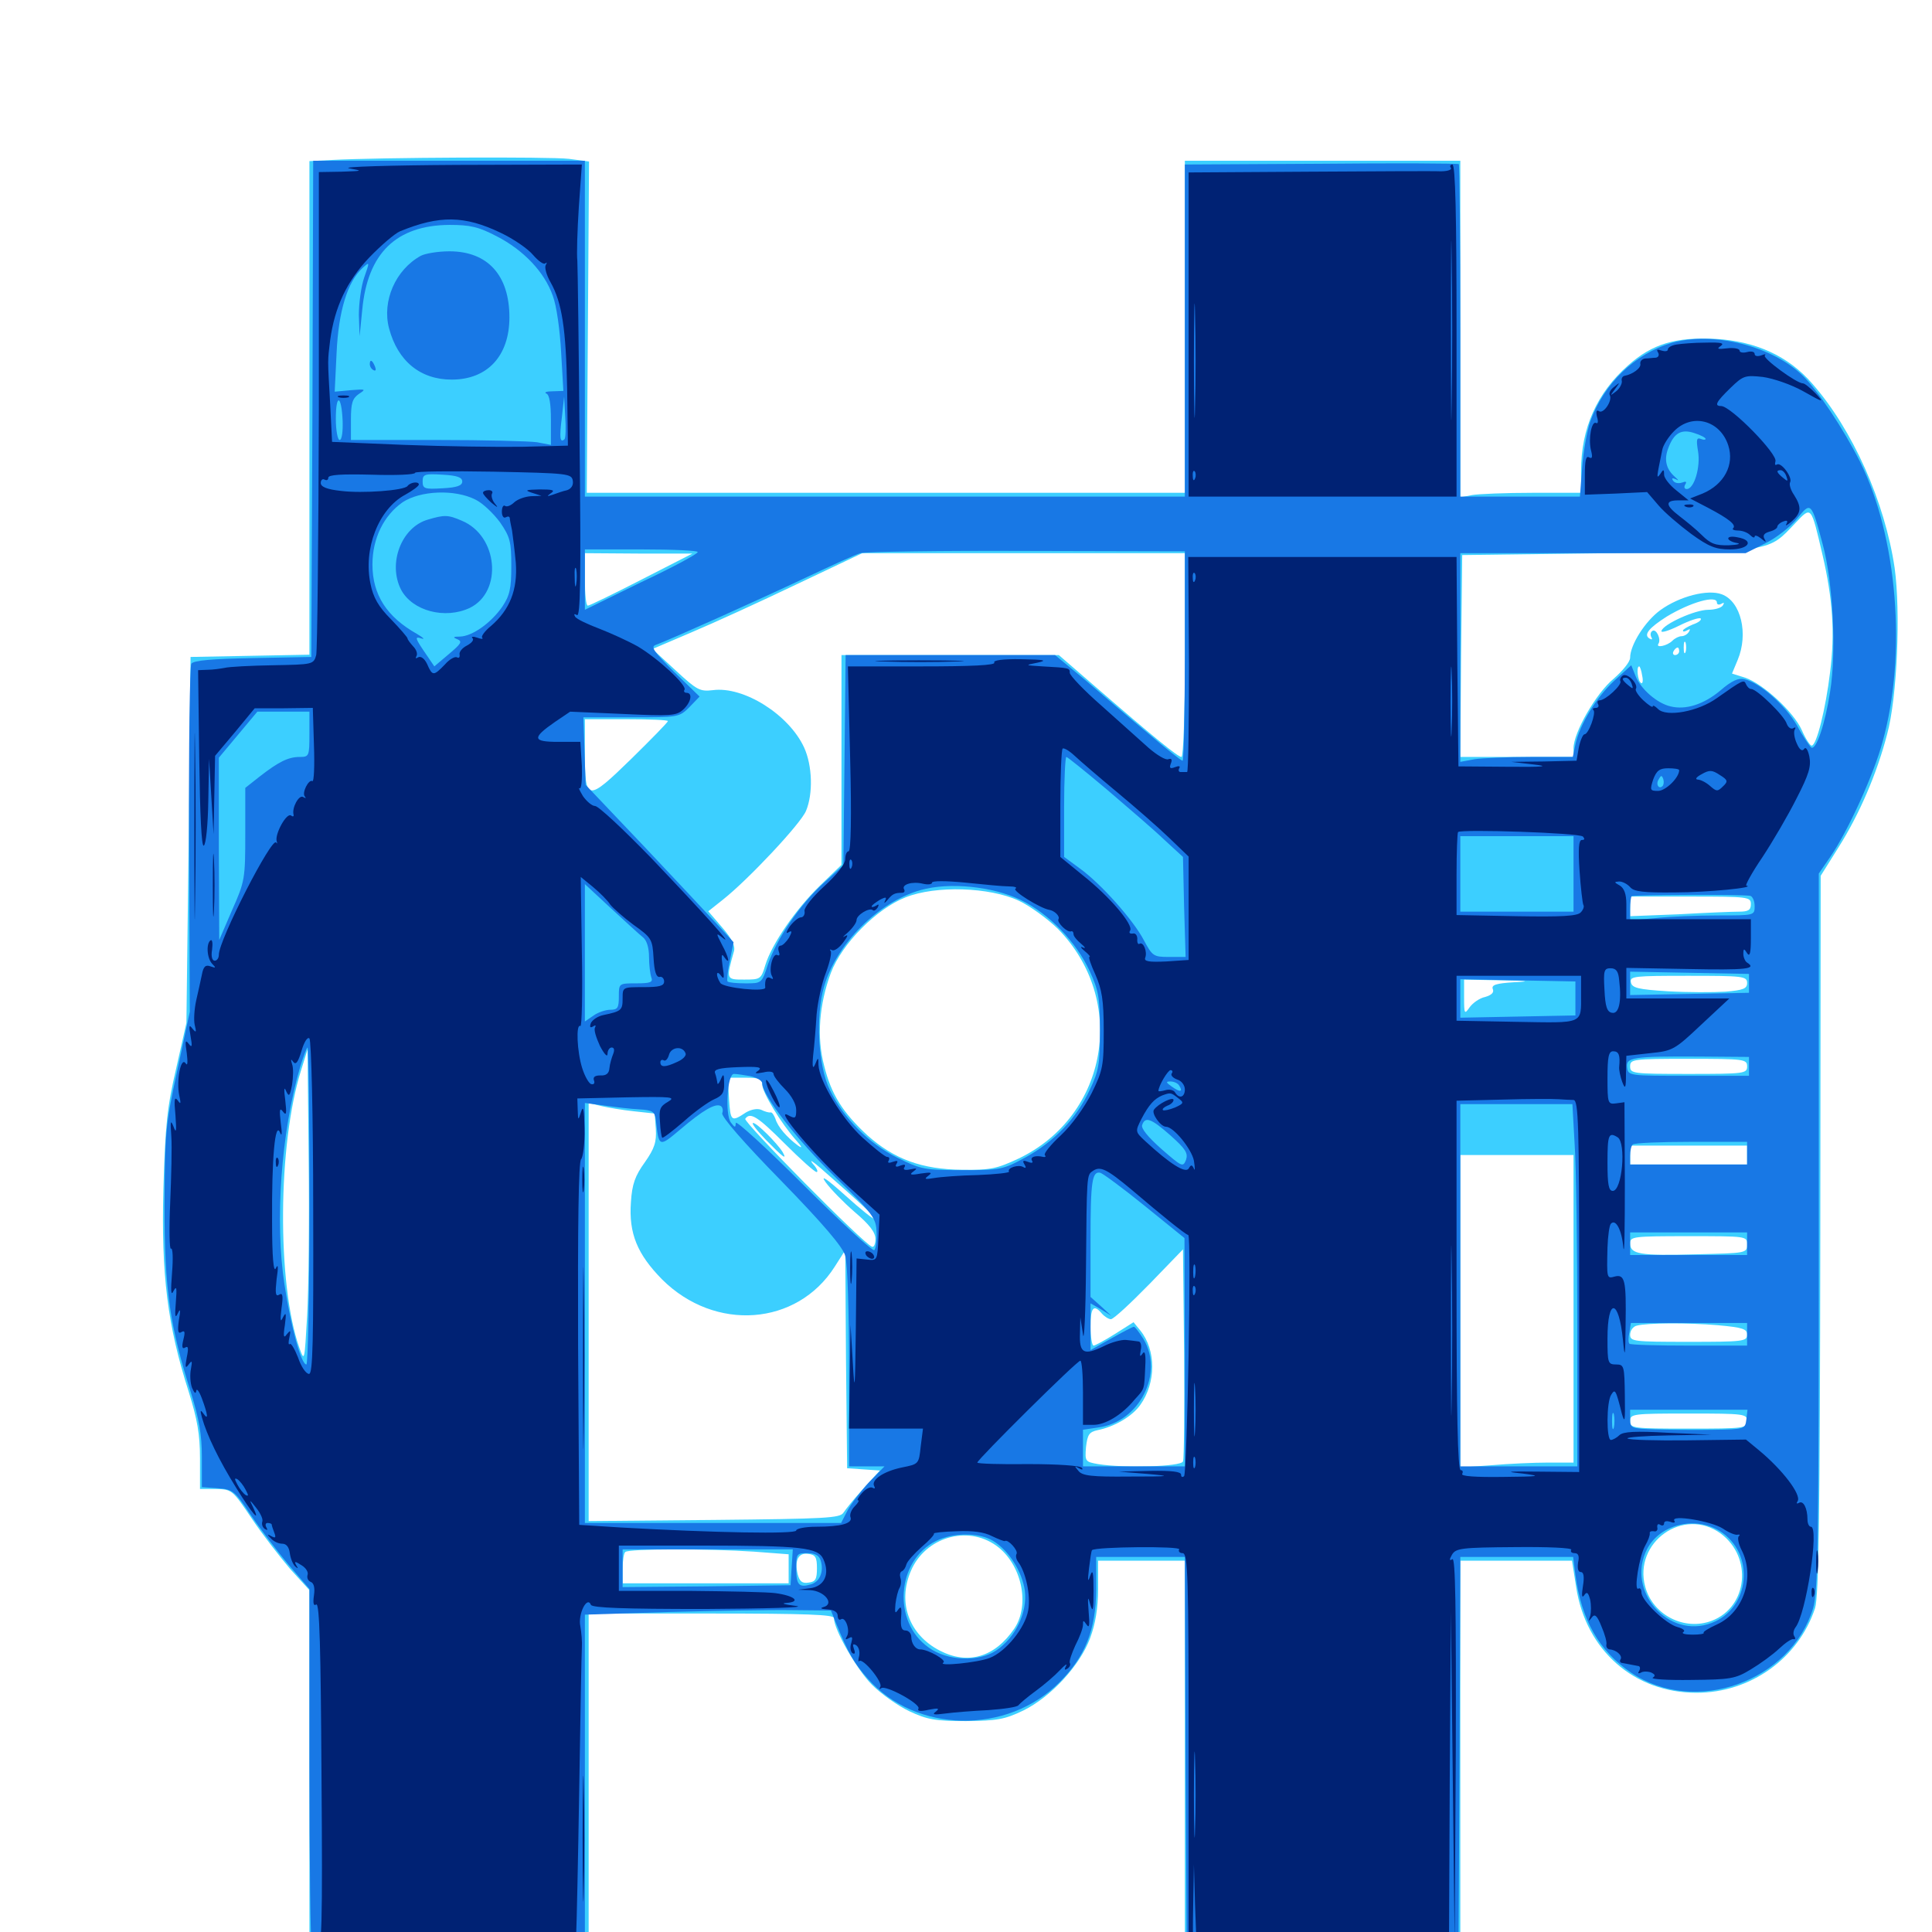 <svg xmlns="http://www.w3.org/2000/svg" viewBox="0 -1000 1000 1000">
	<path fill="#3ccfff" d="M171.484 -917.188L160.156 -916.602V-788.867V-661.133L129.492 -660.547L98.633 -659.961L97.656 -565.234L96.484 -470.508L91.211 -447.07C86.523 -426.953 85.547 -417.969 84.57 -384.57C83.398 -340.039 86.719 -313.867 97.656 -279.688C102.148 -265.234 103.516 -257.617 103.516 -245.117V-229.297H111.914C119.922 -229.102 120.312 -228.906 130.273 -214.062C135.742 -205.859 144.922 -194.141 150.195 -187.891L160.156 -176.953V-82.031V12.891H232.422H304.688V-75.977V-164.844H368.164C417.578 -164.844 431.641 -164.258 431.641 -162.5C431.641 -156.445 443.555 -135.742 451.367 -127.93C456.055 -123.242 464.844 -116.992 470.703 -114.258C479.883 -109.961 483.984 -109.18 500 -109.18C516.211 -109.375 519.922 -109.961 529.688 -114.648C543.945 -121.68 558.984 -137.891 564.258 -152.148C566.992 -159.57 568.359 -167.578 568.359 -177.539V-192.188H590.82H613.281V-89.648V12.891H684.57H755.859V-89.648V-192.188H784.766H813.672L815.82 -178.516C820.898 -145.703 845.898 -123.828 878.125 -123.828C906.055 -123.828 930.859 -141.602 939.453 -167.578C941.406 -173.633 941.992 -215.234 942.188 -360.938L942.383 -546.68L951.562 -561.328C962.5 -578.711 971.484 -599.609 976.758 -619.922C982.031 -639.062 983.789 -683.398 980.664 -706.055C975.586 -740.234 958.984 -777.539 938.086 -801.367C925.586 -815.82 908.594 -823.438 887.695 -824.609C867.383 -825.586 855.273 -822.07 842.773 -810.938C826.562 -796.68 818.359 -778.32 818.359 -756.25V-744.922H793.164C779.297 -744.922 765.234 -744.336 761.914 -743.75L755.859 -742.578V-829.688V-916.797H684.57H613.281V-830.859V-744.922H458.594H303.711L304.297 -830.664L304.883 -916.406L294.531 -917.773C284.766 -918.945 196.289 -918.555 171.484 -917.188ZM943.359 -712.695C948.633 -690.039 949.805 -672.07 947.266 -652.148C944.922 -632.812 940.234 -614.062 937.695 -614.062C936.914 -614.062 934.57 -617.578 932.617 -622.07C928.32 -631.641 912.5 -646.094 903.32 -649.219L896.484 -651.367L899.414 -658.398C905.078 -671.875 901.172 -688.672 891.211 -692.383C883.984 -695.117 869.336 -691.406 859.375 -684.18C851.562 -678.516 843.75 -666.211 843.75 -659.57C843.75 -657.422 839.844 -652.734 835.156 -648.633C826.172 -641.211 814.453 -620.898 814.453 -612.695V-608.203H785.156H755.859L756.25 -660.547L756.836 -712.695L833.008 -713.672C918.164 -714.844 915.039 -714.258 929.297 -729.297C937.695 -738.086 937.305 -738.477 943.359 -712.695ZM332.031 -700C317.578 -692.578 305.078 -686.523 304.297 -686.523C303.32 -686.328 302.734 -692.578 302.734 -700V-713.672L330.664 -713.477H358.398ZM613.281 -660.938C613.281 -630.078 612.5 -608.203 611.523 -608.203C609.766 -608.203 597.852 -617.773 565.43 -645.898L548.047 -660.938H491.797H435.547V-606.641V-552.344L424.609 -541.797C411.914 -529.492 399.414 -511.328 396.094 -500.391C393.945 -493.164 393.555 -492.969 385.156 -492.969C375.781 -492.969 375.781 -492.969 379.883 -507.617C380.664 -510.352 378.906 -514.062 373.828 -519.922L366.602 -528.32L374.219 -534.375C387.305 -544.727 414.453 -573.633 417.188 -580.273C420.898 -589.062 420.508 -603.711 416.211 -613.086C408.398 -630.078 384.961 -644.922 368.945 -642.773C362.305 -641.992 360.742 -642.773 349.805 -652.93L337.695 -664.062L357.812 -672.656C368.945 -677.344 393.359 -688.477 412.109 -697.461L446.289 -713.672H529.883H613.281ZM888.672 -688.086C888.672 -687.109 889.648 -686.719 891.016 -687.5C892.383 -688.281 892.578 -688.086 891.797 -686.719C891.016 -685.352 887.5 -684.375 884.18 -684.375C877.344 -684.375 860.938 -676.953 859.961 -673.438C859.57 -672.266 863.672 -673.438 869.141 -676.172C874.609 -678.906 879.492 -680.469 880.273 -679.883C880.859 -679.102 879.102 -677.734 876.172 -676.758C873.438 -675.586 871.094 -674.219 871.094 -673.633C871.094 -672.852 872.07 -673.047 873.438 -673.828C874.805 -674.609 875 -674.414 874.219 -673.047C873.438 -671.68 871.68 -670.703 870.312 -670.703C869.141 -670.703 866.992 -669.727 865.625 -668.359C862.891 -665.625 856.836 -664.453 858.398 -666.797C859.961 -669.141 857.227 -674.805 855.273 -673.438C854.297 -672.852 854.102 -671.484 854.688 -670.312C855.469 -668.945 855.078 -668.75 853.711 -669.531C850.586 -671.484 853.516 -675 862.695 -680.859C875 -688.281 888.672 -692.188 888.672 -688.086ZM872.461 -662.5C871.875 -661.133 871.484 -662.109 871.484 -664.844C871.484 -667.578 871.875 -668.555 872.461 -667.383C872.852 -666.016 872.852 -663.672 872.461 -662.5ZM869.141 -662.891C869.141 -661.914 868.164 -660.938 866.992 -660.938C866.016 -660.938 865.625 -661.914 866.211 -662.891C866.797 -664.062 867.773 -664.844 868.359 -664.844C868.75 -664.844 869.141 -664.062 869.141 -662.891ZM849.023 -658.594C849.609 -659.961 849.414 -661.719 848.828 -662.305C848.242 -663.086 847.656 -661.914 847.852 -659.766C847.852 -657.617 848.438 -657.031 849.023 -658.594ZM850 -650.195C850.586 -647.656 850.195 -645.898 849.414 -646.484C847.656 -647.461 846.875 -655.078 848.438 -655.078C848.828 -655.078 849.609 -652.93 850 -650.195ZM345.703 -626.758C345.703 -626.172 337.109 -617.383 326.758 -607.227C303.906 -584.961 302.734 -584.961 302.734 -610.352V-627.734H324.219C336.133 -627.734 345.703 -627.344 345.703 -626.758ZM527.344 -533.789C533.203 -531.055 542.188 -524.414 547.461 -519.336C583.789 -482.422 573.633 -422.656 527.344 -400.391C516.016 -395.117 512.891 -394.336 498.047 -394.531C477.148 -394.727 462.891 -400 449.023 -412.305C436.328 -424.023 430.273 -433.398 426.562 -448.438C422.656 -463.086 424.023 -480.273 430.078 -496.484C435.742 -511.523 453.711 -529.688 468.75 -535.547C484.375 -541.797 512.305 -540.82 527.344 -533.789ZM906.25 -532.031C906.25 -528.906 904.883 -528.125 900 -528.125C896.484 -528.125 882.422 -527.539 868.75 -526.758L843.75 -525.781V-530.859V-535.938H875C904.883 -535.938 906.25 -535.742 906.25 -532.031ZM904.297 -491.211C904.297 -488.281 902.344 -487.5 893.164 -486.719C886.914 -486.328 873.438 -486.328 863.281 -486.914C847.656 -487.891 844.727 -488.672 844.141 -491.602C843.555 -494.727 845.898 -494.922 873.828 -494.922C902.148 -494.922 904.297 -494.727 904.297 -491.211ZM783.789 -491.602C774.414 -491.016 771.875 -490.234 772.656 -488.086C773.438 -486.328 772.07 -484.961 768.75 -483.984C765.82 -483.398 762.305 -480.859 760.742 -478.711C758.008 -474.805 757.812 -475 757.812 -483.789V-492.969L776.953 -492.578C791.016 -492.383 792.773 -491.992 783.789 -491.602ZM158.984 -319.141C157.617 -295.117 157.617 -294.922 154.883 -302.539C143.359 -335.547 143.75 -407.812 155.859 -446.094L159.18 -456.836L159.766 -400.195C160.156 -369.141 159.766 -332.617 158.984 -319.141ZM904.297 -448.047C904.297 -444.336 902.93 -444.141 874.023 -444.141C845.117 -444.141 843.75 -444.336 843.75 -448.047C843.75 -451.758 845.117 -451.953 874.023 -451.953C902.93 -451.953 904.297 -451.758 904.297 -448.047ZM394.531 -438.672C394.531 -434.57 404.297 -418.555 411.914 -409.961C415.039 -406.445 415.625 -405.273 413.086 -407.031C407.227 -411.328 402.539 -416.797 401.367 -420.898C400.586 -422.852 399.609 -424.414 398.828 -424.219C398.047 -424.023 395.898 -424.609 393.945 -425.586C391.992 -426.367 388.867 -425.781 386.133 -424.219C378.516 -419.141 378.125 -419.531 377.344 -431.055L376.758 -442.188H385.742C392.969 -442.188 394.531 -441.602 394.531 -438.672ZM328.125 -424.805L338.867 -423.633L339.453 -415.625C339.844 -408.984 338.867 -405.664 333.789 -398.438C328.711 -391.406 327.148 -387.109 326.562 -377.734C325.391 -361.523 329.883 -350.781 342.773 -337.695C370.117 -310.547 412.5 -313.672 432.031 -344.336L437.5 -352.93L437.891 -296.484L438.477 -240.039L446.875 -239.453L455.469 -238.867L446.875 -229.492C442.188 -224.414 437.695 -218.75 436.523 -216.992C434.766 -214.258 427.539 -213.867 369.531 -213.281L304.688 -212.695V-320.898V-429.102L311.133 -427.539C314.453 -426.758 322.266 -425.391 328.125 -424.805ZM406.25 -408.008C414.258 -400 421.68 -393.359 422.656 -393.359C423.633 -393.359 422.852 -395.312 420.703 -397.656C418.75 -400.195 420.508 -399.023 424.805 -395.312C444.727 -377.93 453.516 -369.727 452.93 -368.945C452.344 -368.555 445.508 -374.023 437.5 -381.25C427.734 -390.039 424.414 -392.188 427.344 -388.086C429.883 -384.57 436.523 -377.734 442.383 -372.656C450 -366.211 453.125 -362.109 453.125 -358.789C453.125 -356.055 452.344 -354.297 451.367 -354.688C447.07 -356.055 384.766 -419.141 385.742 -420.898C388.281 -424.609 392.188 -422.07 406.25 -408.008ZM904.297 -402.148V-397.266H874.023H843.75V-402.148V-407.031H874.023H904.297ZM814.453 -322.656V-242.969H801.367C793.945 -242.969 780.859 -242.383 772.07 -241.602L755.859 -240.43V-321.289V-402.148H785.156H814.453ZM904.297 -355.859C904.297 -351.367 903.711 -351.367 877.93 -350.781C848.828 -350 843.75 -350.781 843.75 -356.445C843.75 -359.961 845.312 -360.156 874.023 -360.156C904.102 -360.156 904.297 -360.156 904.297 -355.859ZM612.305 -243.555C611.328 -240.82 581.641 -240.039 568.359 -242.188C561.719 -243.359 561.523 -243.555 562.109 -250.977C562.891 -257.422 563.672 -258.789 568.164 -259.766C576.953 -261.523 586.133 -266.992 590.234 -272.852C598.438 -284.375 598.438 -301.172 590.234 -311.328L586.719 -315.625L577.148 -309.57C571.875 -306.25 566.797 -303.516 566.016 -303.516C565.234 -303.516 564.453 -308.008 564.453 -313.281C564.453 -323.242 566.016 -325.195 570.312 -320.117C571.68 -318.555 573.828 -317.188 575 -317.188C576.367 -317.188 585.156 -325.391 594.922 -335.352L612.305 -353.32L612.891 -299.609C613.086 -270.117 612.891 -244.922 612.305 -243.555ZM889.258 -314.062C902.148 -312.891 904.297 -312.109 904.297 -309.18C904.297 -305.664 902.148 -305.469 874.023 -305.469C845.508 -305.469 843.75 -305.664 843.75 -309.18C843.75 -311.328 845.312 -313.477 847.266 -313.867C852.539 -315.234 873.047 -315.43 889.258 -314.062ZM904.297 -264.453C904.297 -260.742 902.93 -260.547 874.023 -260.547C845.117 -260.547 843.75 -260.742 843.75 -264.453C843.75 -268.164 845.117 -268.359 874.023 -268.359C902.93 -268.359 904.297 -268.164 904.297 -264.453ZM890.625 -206.25C907.227 -193.945 904.688 -168.359 886.133 -161.133C871.875 -155.664 855.469 -164.062 851.562 -178.711C845.312 -201.758 871.484 -220.312 890.625 -206.25ZM515.625 -200C528.711 -190.625 533.398 -169.531 525 -157.031C514.844 -142.188 500.977 -138.086 486.328 -145.703C470.508 -153.906 464.453 -170.508 471.484 -186.914C478.906 -204.297 500.586 -210.742 515.625 -200ZM390.234 -196.875L408.203 -195.508V-188.086V-180.469H365.234H322.266V-187.891C322.266 -191.992 322.852 -196.094 323.633 -196.68C325.195 -198.438 366.992 -198.438 390.234 -196.875ZM422.852 -188.281C422.852 -182.617 422.07 -181.25 418.555 -180.859C415.234 -180.273 413.867 -181.445 412.891 -185.156C411.133 -192.383 413.281 -196.484 418.359 -195.703C422.07 -195.312 422.852 -193.945 422.852 -188.281ZM396.484 -409.961C405.273 -400.977 407.617 -399.219 405.078 -403.711C402.148 -408.398 391.797 -418.75 389.844 -418.75C388.672 -418.75 391.797 -414.844 396.484 -409.961Z"/>
	<path fill="#1878e5" d="M161.719 -788.477L161.133 -659.961L130.859 -659.375C109.961 -658.984 100.195 -658.203 99.023 -656.445C98.242 -655.273 97.656 -614.062 97.852 -565.234L98.242 -476.367L91.797 -446.094C85.547 -417.383 85.352 -413.672 85.156 -375.781C85.156 -332.031 87.891 -313.672 99.023 -278.516C102.93 -265.82 104.492 -257.422 104.492 -245.898V-230.273L112.695 -229.688C120.508 -229.102 121.484 -228.32 129.688 -216.016C134.57 -208.789 143.359 -197.266 149.219 -190.234L160.156 -177.539V-86.719C160.156 -36.719 160.742 6.055 161.328 8.398L162.5 12.891H232.617H302.734V-75.781V-164.258L346.289 -165.625C370.117 -166.211 398.828 -166.797 409.961 -166.602L430.078 -166.406L433.008 -159.18C439.062 -144.336 441.992 -139.258 449.219 -131.055C474.023 -102.93 521.289 -101.953 548.438 -129.297C561.719 -142.578 567.188 -156.445 567.383 -176.953V-194.141H590.234H613.281L613.672 -91.211L614.258 11.719L684.57 11.328L754.883 10.742L755.469 -91.602L755.859 -194.141H784.961H814.258L815.43 -184.766C818.555 -161.523 827.734 -145.312 844.336 -134.18C877.344 -111.914 926.758 -129.492 938.477 -167.578C941.016 -175.977 941.406 -203.125 941.406 -362.695V-547.852L947.461 -556.641C956.445 -569.727 969.922 -599.219 974.414 -616.016C987.109 -661.523 982.031 -722.461 962.695 -761.133C954.102 -778.125 941.211 -797.461 933.398 -805.273C917.578 -820.898 886.719 -828.711 865.039 -822.461C846.094 -816.797 830.078 -801.367 823.047 -781.641C821.484 -776.953 819.531 -766.406 818.945 -758.203L817.773 -742.969H786.914H755.859V-828.516C755.859 -875.586 755.469 -914.648 755.078 -915.039C754.688 -915.43 722.461 -915.625 683.789 -915.234L613.281 -914.844V-828.906V-742.969H458.008H302.734V-829.883V-916.797H232.422H162.109ZM257.031 -877.734C271.094 -870.508 281.836 -859.18 286.133 -846.875C288.086 -841.797 289.844 -828.906 290.43 -817.773L291.602 -797.656L285.938 -797.461C282.812 -797.461 281.445 -796.875 282.812 -796.289C284.375 -795.703 285.156 -791.016 285.156 -782.617V-769.727L277.93 -771.094C273.828 -771.68 250.586 -772.266 226.172 -772.266H181.641V-782.812C181.641 -791.406 182.422 -793.75 185.742 -796.094C189.648 -798.633 189.258 -798.633 181.641 -798.047L173.242 -797.266L174.219 -817.383C175.195 -838.867 179.883 -854.297 187.695 -861.328C191.406 -864.648 191.406 -864.648 188.477 -856.25C186.914 -851.758 185.742 -842.969 185.742 -836.914L186.133 -825.977L187.5 -839.648C190.234 -868.945 205.078 -883.398 232.617 -883.594C243.359 -883.594 247.656 -882.617 257.031 -877.734ZM177.344 -782.227C177.539 -776.562 176.953 -772.266 175.781 -772.266C174.805 -772.266 173.828 -777.148 173.828 -783.203C173.828 -796.484 176.758 -795.703 177.344 -782.227ZM292.188 -772.656C289.844 -770.508 289.453 -773.438 290.82 -783.984L291.992 -794.727L292.578 -784.18C292.969 -778.516 292.773 -773.242 292.188 -772.656ZM882.812 -772.852C882.812 -772.266 881.641 -772.266 880.273 -772.852C878.125 -773.633 877.93 -772.266 878.906 -766.406C880.273 -758.398 876.953 -746.875 873.047 -746.875C871.875 -746.875 871.484 -747.852 872.266 -749.219C873.242 -750.781 872.656 -750.977 870.508 -750.195C868.75 -749.609 866.797 -750 866.016 -751.172C865.039 -752.539 865.625 -752.734 867.383 -751.953C869.141 -750.977 868.945 -751.367 866.992 -753.125C862.5 -757.031 861.133 -761.914 863.477 -767.969C866.406 -775.977 870.312 -778.125 877.148 -775.781C880.273 -774.805 882.812 -773.438 882.812 -772.852ZM239.258 -750.781C239.258 -748.633 236.523 -747.656 229.102 -747.266C219.727 -746.68 218.75 -747.07 218.75 -750.781C218.75 -754.492 219.727 -754.883 229.102 -754.297C236.523 -753.906 239.258 -752.93 239.258 -750.781ZM246.094 -741.406C249.805 -739.648 255.469 -734.18 258.789 -729.688C264.062 -722.07 264.648 -719.531 264.648 -707.031C264.648 -695.312 263.867 -691.797 259.961 -685.938C254.102 -677.539 244.531 -670.703 238.086 -670.508C234.57 -670.508 234.18 -670.117 236.719 -669.141C239.453 -667.969 238.672 -666.797 232.422 -661.523L224.805 -655.078L221.094 -660.547C214.648 -669.922 214.453 -670.703 218.164 -669.531C220.117 -668.945 219.141 -669.922 215.82 -671.875C200.195 -680.664 192.773 -692.188 192.773 -707.812C192.773 -721.289 198.633 -733.203 208.398 -740.039C217.578 -746.094 235.352 -746.875 246.094 -741.406ZM943.359 -718.555C948.828 -698.438 950.586 -662.5 947.266 -641.992C944.727 -625.391 940.039 -611.523 937.5 -613.086C936.719 -613.672 933.203 -618.75 930.078 -624.609C924.023 -634.961 911.133 -646.484 902.93 -648.438C899.805 -649.219 896.289 -647.656 890.43 -642.578C881.836 -635.352 872.461 -632.422 864.648 -634.375C857.812 -635.938 849.414 -643.164 846.68 -649.805L844.336 -655.664L835.547 -647.656C826.172 -639.062 817.578 -624.805 815.43 -614.648L814.062 -608.203H792.383C780.273 -608.203 767.188 -607.617 763.281 -607.031L755.859 -605.664V-659.766V-713.672H829.688H903.516L913.672 -718.75C919.336 -721.484 926.758 -727.344 930.078 -731.445C937.305 -740.43 937.5 -740.43 943.359 -718.555ZM361.133 -714.258C361.133 -713.281 348.047 -706.25 331.836 -698.633L302.734 -684.375V-700V-715.625H332.031C348.242 -715.625 361.328 -715.039 361.133 -714.258ZM613.281 -660.547C613.281 -630.664 612.695 -606.25 612.109 -606.25C611.328 -606.25 603.32 -612.695 594.141 -620.508C584.961 -628.125 570.508 -640.43 561.914 -647.852L546.094 -660.938H491.992H437.695L437.109 -606.445L436.523 -552.148L426.367 -542.969C414.062 -531.836 401.953 -514.062 397.461 -500.781C394.336 -491.016 394.141 -491.016 385.938 -491.016C381.25 -491.016 377.148 -491.406 376.562 -491.992C376.172 -492.578 376.562 -497.266 377.734 -502.539L379.688 -512.305L371.094 -521.68C366.406 -526.758 349.219 -545.117 332.812 -562.5L303.125 -593.75L302.539 -611.328L301.953 -628.711H326.758C350.977 -628.711 351.562 -628.711 356.836 -633.984L362.109 -639.453L349.023 -652.148C338.477 -662.695 336.523 -665.234 339.453 -666.211C346.484 -668.75 394.727 -690.43 416.992 -700.977C429.883 -707.031 442.578 -712.891 445.312 -713.672C448.047 -714.453 486.914 -715.039 531.641 -714.844L613.281 -714.648ZM160.156 -619.922C160.156 -608.594 159.961 -608.203 155.078 -608.203C149.219 -608.203 144.141 -605.664 134.375 -598.047L126.953 -592.188V-568.359C126.953 -545.312 126.758 -543.75 120.117 -528.906L113.477 -513.477L113.281 -560.742V-607.812L123.242 -619.727L133.203 -631.641H146.68H160.156ZM572.852 -591.406C583.789 -582.031 597.266 -570.508 602.539 -565.43L612.305 -556.445L612.891 -530.664L613.672 -504.688H605.078C597.07 -504.688 596.484 -505.078 591.992 -513.477C586.523 -523.828 569.922 -542.578 558.789 -550.586L550.781 -556.445V-582.422C550.781 -596.484 551.367 -608.203 551.953 -608.203C552.539 -608.203 561.914 -600.586 572.852 -591.406ZM860.547 -593.164C858.594 -591.211 856.836 -594.141 858.594 -596.68C859.766 -598.828 860.156 -598.828 860.938 -596.68C861.328 -595.312 861.133 -593.75 860.547 -593.164ZM814.453 -547.656V-528.125H785.156H755.859V-547.656V-567.188H785.156H814.453ZM332.812 -514.844C334.766 -513.281 335.938 -509.375 335.938 -504.688C335.938 -500.586 336.523 -495.898 337.109 -494.141C338.086 -491.602 336.719 -491.016 329.297 -491.016C320.312 -491.016 320.312 -491.016 320.312 -484.18C320.312 -478.32 319.727 -477.344 315.82 -477.344C313.477 -477.344 309.375 -475.977 307.031 -474.219L302.734 -471.289V-506.836V-542.383L316.211 -529.883C323.633 -523.047 331.055 -516.211 332.812 -514.844ZM528.32 -534.18C543.164 -526.953 557.031 -512.5 564.062 -497.266C568.555 -487.5 569.336 -483.594 569.336 -466.602C569.336 -449.414 568.75 -445.703 564.062 -435.938C557.227 -421.094 545.508 -408.984 530.859 -400.977C519.141 -394.531 517.578 -394.336 498.047 -394.336C478.711 -394.336 476.562 -394.727 464.453 -400.781C449.805 -408.008 436.523 -421.289 429.492 -435.938C423.438 -448.242 422.07 -474.219 426.562 -489.453C433.008 -511.523 454.492 -533.008 476.367 -539.258C491.406 -543.555 513.672 -541.211 528.32 -534.18ZM905.859 -536.328C907.031 -536.133 908.203 -533.789 908.203 -531.055C908.203 -526.172 908.203 -526.172 889.258 -526.172C878.711 -526.172 864.258 -525.586 857.031 -524.805L843.75 -523.633V-529.492C843.75 -532.617 844.141 -535.742 844.531 -536.133C845.312 -536.914 900.781 -537.109 905.859 -536.328ZM835.352 -528.711C834.766 -526.758 834.375 -527.93 834.375 -531.055C834.375 -534.375 834.766 -535.742 835.352 -534.57C835.742 -533.203 835.742 -530.469 835.352 -528.711ZM905.273 -491.016V-486.133L874.609 -485.547L843.75 -484.961V-491.016V-497.07L874.609 -496.484L905.273 -495.898ZM815.43 -483.203V-474.414L785.742 -473.828L755.859 -473.242V-483.203V-493.164L785.742 -492.578L815.43 -491.992ZM160.156 -375.781C160.156 -330.664 159.375 -293.75 158.594 -293.75C155.859 -293.75 150.586 -313.281 147.266 -334.961C142.188 -367.969 145.508 -413.672 155.273 -447.461C157.031 -453.125 158.789 -457.812 159.18 -457.812C159.766 -457.812 160.156 -420.898 160.156 -375.781ZM905.273 -448.047V-443.164H874.023C843.359 -443.164 842.773 -443.164 842.188 -447.461C841.406 -452.734 845.312 -453.32 879.883 -453.125L905.273 -452.93ZM388.477 -442.969C391.797 -442.188 394.531 -440.625 394.531 -439.258C394.531 -433.203 412.5 -409.961 432.031 -391.016C452.148 -371.484 453.516 -369.336 453.711 -362.109C453.906 -357.812 453.32 -353.711 452.539 -352.93C451.758 -352.148 435.156 -367.383 416.016 -386.523C396.68 -405.859 380.859 -420.312 380.859 -418.75C380.664 -416.211 380.469 -416.211 378.32 -418.945C375.195 -423.047 376.367 -444.141 379.883 -444.141C381.25 -444.141 385.156 -443.555 388.477 -442.969ZM610.352 -438.086C612.5 -434.766 610.742 -434.57 606.641 -437.5C603.32 -439.844 603.32 -440.234 605.859 -440.234C607.617 -440.234 609.766 -439.258 610.352 -438.086ZM331.055 -425.781C337.695 -425.391 338.867 -424.609 339.453 -420.508C341.016 -406.055 341.016 -406.055 352.148 -415.43C363.867 -425.391 370.312 -429.102 373.047 -427.539C374.023 -426.953 374.414 -425.195 373.828 -423.828C373.242 -422.07 385.156 -408.398 404.297 -388.867C425.781 -366.797 436.328 -354.492 437.5 -350C438.672 -346.484 439.453 -320.508 439.453 -292.383V-241.016H448.633H457.812L449.805 -232.812C445.508 -228.125 440.43 -221.484 438.672 -218.164L435.352 -211.719H369.141H302.734V-320.312V-429.102L313.086 -427.734C318.555 -426.953 326.758 -425.977 331.055 -425.781ZM815.039 -407.617C815.82 -396.289 816.406 -354.102 816.406 -313.867V-241.016H786.133H755.859V-334.766V-428.516H784.766H813.867ZM606.055 -412.109C613.672 -405.273 615.039 -403.125 613.867 -399.609C612.305 -395.703 611.719 -396.094 601.172 -405.273C594.141 -411.523 590.43 -416.016 591.211 -417.773C592.773 -422.266 595.898 -421.094 606.055 -412.109ZM904.297 -403.125V-397.266H874.023H843.75V-401.758C843.75 -404.297 844.336 -407.031 845.117 -407.617C845.703 -408.398 859.375 -408.984 875.391 -408.984H904.297ZM592.578 -375.781L613.086 -359.18L613.281 -300.195V-241.016H586.914H560.547V-250.586V-259.961L568.359 -261.133C589.844 -263.867 602.539 -289.258 591.797 -307.031C589.648 -310.352 587.5 -313.281 586.914 -313.281C586.328 -313.281 581.055 -310.547 575.195 -307.227L564.453 -301.172V-313.281V-325.391L569.922 -322.266L575.195 -318.945L569.922 -323.828L564.453 -328.711V-358.008C564.453 -388.477 565.234 -393.945 569.531 -392.969C570.898 -392.578 581.25 -384.961 592.578 -375.781ZM904.297 -356.25V-350.391H874.023H843.75V-356.25V-362.109H874.023H904.297ZM904.297 -309.375V-303.516H874.414C857.812 -303.516 843.945 -303.906 843.359 -304.492C842.773 -305.078 842.773 -307.812 843.359 -310.352L844.141 -315.234H874.219H904.297ZM835.352 -261.133C834.766 -259.18 834.375 -260.742 834.375 -264.453C834.375 -268.164 834.766 -269.727 835.352 -267.969C835.742 -266.016 835.742 -262.891 835.352 -261.133ZM903.906 -265.234C903.32 -260.352 902.93 -260.156 886.719 -259.961C877.539 -259.766 864.258 -259.961 857.031 -260.156C844.336 -260.547 843.75 -260.742 843.75 -265.43V-270.312H874.219H904.492ZM890.039 -207.617C908.594 -196.094 906.055 -167.578 885.938 -159.961C863.477 -151.367 841.406 -176.562 852.539 -198.242C859.18 -210.938 877.148 -215.43 890.039 -207.617ZM513.867 -202.539C522.07 -197.656 529.102 -186.523 530.469 -176.562C531.836 -165.43 525.586 -152.344 515.625 -145.703C506.641 -139.648 490.234 -140.234 480.664 -147.266C461.719 -160.547 464.062 -192.188 484.375 -202.344C493.164 -206.836 506.641 -206.836 513.867 -202.539ZM409.766 -188.867L409.18 -179.492L365.82 -178.906L322.266 -178.516V-188.281V-198.047H366.406H410.352ZM424.805 -192.188C426.562 -186.523 424.219 -181.055 419.531 -179.883C413.477 -178.125 412.109 -179.688 412.109 -188.477C412.109 -195.703 412.5 -196.094 417.773 -196.094C421.875 -196.094 424.023 -194.922 424.805 -192.188ZM217.773 -867.578C204.688 -860.352 197.656 -844.141 201.367 -830.078C205.859 -813.086 217.578 -803.516 233.789 -803.516C252.344 -803.516 263.672 -815.82 263.672 -835.742C263.672 -857.617 252.344 -869.922 232.617 -869.922C226.562 -869.922 219.922 -868.75 217.773 -867.578ZM191.406 -811.523C191.406 -810.352 192.188 -808.984 193.359 -808.398C194.531 -807.812 194.727 -808.594 194.141 -810.156C192.773 -813.672 191.406 -814.258 191.406 -811.523ZM221.484 -731.055C207.812 -727.148 200.586 -708.398 207.617 -694.727C213.477 -683.789 230.273 -679.297 243.164 -685.352C260.352 -693.75 257.812 -722.656 239.062 -730.469C231.836 -733.594 230.078 -733.594 221.484 -731.055Z"/>
	<path fill="#002274" d="M180.664 -912.891C188.086 -911.523 187.891 -911.523 176.758 -911.133L165.039 -910.938V-788.281C164.844 -720.898 164.258 -663.672 163.672 -660.938C162.305 -656.055 161.914 -656.055 141.211 -655.664C129.688 -655.469 118.359 -654.883 116.211 -654.297C114.062 -653.906 110.156 -653.32 107.422 -653.32L102.539 -653.125L103.125 -607.227C103.516 -578.32 104.297 -561.523 105.469 -562.305C106.641 -562.891 107.617 -573.438 107.812 -585.352L108.203 -607.227L109.375 -587.695L110.547 -568.164L110.938 -588.477L111.328 -608.789L121.68 -621.094L131.836 -633.398H146.875L161.914 -633.594L162.5 -614.258C162.891 -603.516 162.5 -595.312 161.719 -595.703C159.766 -596.875 156.055 -589.453 157.812 -587.695C158.594 -586.719 158.203 -586.719 156.836 -587.5C154.688 -588.672 150.977 -581.836 151.953 -578.32C152.148 -577.344 151.562 -577.148 150.586 -577.93C148.242 -579.297 142.383 -568.555 143.164 -564.844C143.555 -563.477 143.555 -563.086 142.969 -563.867C141.016 -567.578 113.281 -513.477 113.281 -505.859C113.281 -504.102 112.305 -502.734 111.133 -502.734C109.766 -502.734 109.18 -505.078 109.766 -508.398C110.156 -511.719 109.961 -513.867 108.984 -513.281C106.641 -511.719 107.031 -503.906 109.961 -500.977C111.914 -499.023 111.719 -498.828 108.984 -499.805C106.445 -500.781 105.273 -499.805 104.492 -495.508C103.906 -492.578 102.539 -486.523 101.562 -482.227C100.586 -477.734 100.195 -472.07 100.781 -469.531C101.758 -465.625 101.562 -465.234 99.609 -467.578C97.852 -469.922 97.656 -469.141 98.633 -463.672C99.609 -458.398 99.414 -457.422 97.656 -459.766C95.898 -462.109 95.703 -460.938 96.68 -454.883C97.266 -450 97.07 -448.047 96.094 -449.609C93.555 -453.32 91.211 -440.43 92.773 -433.008C93.75 -428.711 93.555 -428.125 91.992 -430.469C90.234 -432.617 90.039 -430.859 90.82 -422.656C91.406 -414.453 91.211 -413.086 89.844 -416.797C88.281 -420.703 88.086 -419.727 88.672 -411.914C89.062 -406.641 88.672 -391.016 88.086 -377.344C87.5 -363.867 87.695 -353.125 88.477 -353.711C89.453 -354.297 89.648 -348.633 89.062 -341.406C88.281 -331.641 88.477 -328.906 89.844 -331.836C91.406 -334.766 91.602 -333.398 91.016 -325.977C90.43 -318.945 90.625 -317.188 91.992 -320.117C93.359 -323.047 93.555 -322.07 92.578 -316.602C91.797 -310.938 92.188 -309.375 93.945 -310.547C95.703 -311.523 95.898 -310.547 94.922 -306.641C93.945 -302.734 94.336 -301.562 95.898 -302.539C97.461 -303.516 97.656 -302.148 96.68 -297.461C95.703 -292.188 95.898 -291.406 97.656 -293.75C99.414 -296.094 99.609 -295.703 98.828 -291.406C98.242 -288.672 98.438 -284.18 99.414 -281.641C100.586 -278.906 101.367 -278.32 101.562 -280.078C101.758 -281.641 103.125 -279.883 104.492 -276.172C107.617 -267.773 108.008 -264.453 105.273 -268.359C103.711 -270.508 103.516 -270.117 104.492 -266.406C107.031 -257.227 113.477 -243.945 122.266 -229.883C130.859 -216.016 135.156 -211.133 130.859 -220.117C128.906 -224.023 129.102 -224.023 132.617 -219.531C134.766 -216.797 136.328 -213.672 135.742 -212.305C135.352 -210.938 135.938 -209.375 137.109 -208.594C138.477 -207.812 138.672 -208.008 137.891 -209.375C137.109 -210.742 137.5 -211.719 138.477 -211.719C139.648 -211.719 140.625 -211.328 140.625 -210.938C140.625 -210.547 141.211 -208.594 141.992 -206.641C142.969 -204.102 142.578 -203.711 140.43 -204.883C138.281 -206.055 138.086 -205.859 140.234 -203.711C141.602 -202.148 144.141 -200.977 146.094 -200.977C148.242 -200.977 149.609 -199.219 150 -196.094C150.391 -193.359 151.562 -190.43 152.734 -189.258C154.297 -187.891 154.492 -188.086 153.32 -189.844C152.148 -191.992 152.734 -191.992 156.055 -189.844C158.398 -188.477 159.766 -186.133 159.18 -184.766C158.789 -183.398 159.375 -181.836 160.742 -181.25C162.5 -180.664 163.086 -178.125 162.5 -174.219C161.914 -170.117 162.305 -168.555 163.672 -169.531C165.43 -170.508 166.016 -146.484 166.406 -81.055C166.992 -2.539 166.602 8.984 164.062 9.766C162.5 10.156 166.797 10.547 173.828 10.352C185.938 10.352 186.133 10.352 177.734 8.984C172.852 8.203 198.047 7.422 233.398 7.422L297.852 7.227L298.242 0.781C298.438 -2.734 299.219 -36.523 299.805 -74.023C300.391 -111.719 300.977 -144.531 301.172 -147.266C301.367 -150 300.977 -154.883 300.391 -158.203C299.023 -164.453 303.906 -174.219 305.859 -169.336C306.641 -167.773 322.852 -167.188 364.844 -167.188C396.68 -167.383 417.969 -167.969 412.109 -168.75C406.055 -169.531 403.906 -170.117 407.031 -170.312C414.844 -170.898 411.328 -174.023 401.367 -175.391C397.07 -175.977 377.148 -176.367 357.031 -176.562H320.312V-188.281V-200H363.086C415.039 -200 423.438 -199.023 426.172 -192.969C429.688 -185.352 426.758 -178.906 419.336 -177.93L413.086 -177.148L419.336 -176.953C426.758 -176.562 432.227 -169.727 426.172 -168.164C424.219 -167.578 425 -167.188 428.32 -166.992C431.641 -166.797 433.594 -165.625 433.594 -163.672C433.594 -162.109 434.375 -161.133 435.352 -161.914C437.695 -163.281 440.234 -155.859 438.281 -152.93C437.305 -151.367 437.695 -151.172 439.453 -152.148C441.211 -153.125 441.406 -152.539 440.625 -149.609C439.844 -147.461 440.234 -145.117 441.211 -144.336C442.578 -143.555 442.773 -144.531 441.992 -146.484C441.211 -148.828 441.406 -149.414 443.164 -148.438C444.531 -147.461 445.117 -145.117 444.727 -142.969C444.141 -140.82 444.141 -139.648 444.727 -140.234C446.68 -141.992 457.031 -129.297 455.664 -126.953C455.078 -125.781 455.078 -125.391 456.055 -126.172C458.203 -128.125 476.758 -117.969 475.391 -115.625C474.609 -114.258 476.562 -114.062 480.664 -115.039C485.742 -116.016 486.523 -115.82 484.375 -114.062C482.227 -112.5 483.398 -112.305 489.258 -113.086C493.555 -113.672 503.516 -114.453 511.523 -114.844C519.531 -115.43 526.562 -116.406 527.148 -117.383C527.734 -118.164 531.836 -121.68 536.133 -124.805C540.43 -127.93 546.094 -132.812 548.633 -135.547C551.172 -138.281 552.734 -139.258 551.758 -137.695C550.781 -135.742 550.977 -135.352 552.539 -136.328C553.711 -137.109 554.297 -138.477 553.711 -139.258C553.32 -140.234 554.688 -144.141 556.641 -148.438C558.789 -152.539 560.547 -157.227 560.547 -158.984C560.547 -161.523 560.742 -161.523 562.5 -158.984C563.867 -157.031 564.062 -158.984 563.477 -165.82C562.891 -173.438 563.086 -174.219 564.258 -169.727C565.625 -165.039 566.016 -166.211 566.016 -176.562C566.016 -186.328 565.625 -188.086 564.258 -184.375C563.086 -180.664 562.891 -181.641 563.672 -188.281C564.258 -192.969 564.844 -197.266 565.234 -197.656C567.188 -199.414 611.523 -199.805 610.352 -198.047C609.766 -197.07 610.547 -196.094 612.109 -196.094C614.844 -196.094 615.234 -184.961 615.234 -92.578V10.938L620.703 10.742C625.195 10.352 625.391 10.352 621.68 9.57C617.383 8.789 617.188 8.203 617.578 -13.086L617.969 -34.961L618.555 -14.062L619.336 6.836L684.57 6.445L750 6.055L750.391 -79.883L750.977 -165.82L751.953 -79.883L752.93 6.055L753.516 -94.141C753.711 -168.164 753.32 -193.945 751.758 -192.969C750.195 -191.992 750 -192.578 751.562 -195.312C753.516 -198.633 756.445 -199.023 783.984 -199.219C800.977 -199.414 813.867 -198.828 813.281 -197.852C812.695 -196.875 813.477 -196.094 815.039 -196.094C816.992 -196.094 817.578 -194.531 816.797 -191.211C816.406 -188.281 816.797 -186.328 818.164 -186.328C819.727 -186.328 820.117 -183.984 819.336 -179.102C818.555 -174.219 818.75 -172.656 819.922 -174.219C821.289 -176.367 822.07 -175.781 823.047 -172.07C823.633 -169.336 823.633 -165.43 823.047 -163.477C822.07 -160.742 822.266 -160.547 823.828 -162.695C825.391 -164.844 826.562 -164.062 828.906 -158.203C830.664 -154.102 831.836 -150 831.445 -148.633C831.25 -147.461 832.031 -146.484 833.008 -146.289C836.523 -146.094 839.844 -143.164 838.867 -141.211C838.086 -140.234 838.672 -139.258 839.648 -139.258C840.82 -139.062 842.773 -138.672 843.75 -138.477C844.922 -138.281 846.68 -137.891 847.852 -137.695C848.828 -137.695 849.219 -136.523 848.438 -135.156C847.656 -133.984 847.852 -133.594 849.219 -134.18C850.195 -134.961 852.734 -134.961 854.492 -134.375C856.641 -133.398 857.031 -132.617 855.469 -131.641C854.297 -130.859 863.281 -130.273 875.391 -130.469C895.703 -130.664 898.242 -131.055 906.25 -135.938C911.133 -138.867 917.578 -143.555 920.898 -146.68C924.023 -149.609 927.344 -151.953 928.32 -151.562C929.297 -151.367 929.492 -151.953 928.711 -153.125C927.93 -154.297 928.32 -156.25 929.297 -157.617C934.766 -164.258 941.797 -209.766 937.305 -209.766C936.328 -209.766 935.547 -211.523 935.547 -213.477C935.547 -219.336 933.398 -223.633 931.055 -222.07C929.883 -221.484 929.688 -221.875 930.469 -223.047C932.422 -226.367 922.656 -239.258 910.352 -249.414L903.711 -254.883L873.633 -254.492C857.227 -254.297 842.969 -254.688 842.383 -255.469C841.797 -256.055 851.172 -256.836 863.477 -257.031L885.742 -257.422L863.281 -258.398C846.68 -259.375 840.234 -258.984 838.281 -257.227C836.914 -255.859 834.766 -254.688 833.789 -254.688C831.445 -254.688 831.445 -274.414 833.984 -278.125C835.938 -281.25 836.328 -280.859 839.453 -268.359C841.016 -262.891 841.211 -264.453 841.016 -277.539C840.82 -292.969 840.625 -293.75 836.523 -293.75C832.227 -293.75 832.031 -294.531 832.031 -307.227C832.031 -328.516 837.891 -327.93 840.039 -306.445C841.016 -296.289 841.211 -297.461 841.406 -314.648C841.797 -337.305 841.016 -340.625 835.742 -339.258C831.641 -338.086 831.641 -338.281 832.031 -354.297C832.227 -360.156 833.008 -365.82 833.789 -366.602C836.328 -369.336 839.453 -363.281 840.234 -354.297C840.82 -349.414 841.016 -364.453 841.016 -387.5L840.82 -429.492L836.523 -428.906C832.227 -428.32 832.031 -428.906 832.031 -441.992C832.031 -452.93 832.617 -455.859 834.961 -455.859C837.891 -455.859 838.672 -453.906 838.086 -447.852C837.891 -446.289 838.672 -442.773 839.648 -440.039C841.211 -435.938 841.602 -436.523 841.602 -444.336L841.797 -453.516L854.102 -454.883C865.82 -456.055 866.797 -456.641 880.664 -469.727L895.117 -483.203H868.359H841.797V-491.016V-499.023L874.023 -498.438C903.711 -497.852 909.57 -498.438 904.297 -501.758C903.32 -502.344 902.344 -504.492 902.344 -506.25C902.344 -509.18 902.734 -509.18 904.297 -506.641C905.664 -504.492 906.25 -506.641 906.25 -514.062V-524.219H874.023H841.797V-532.031C841.797 -537.305 840.625 -540.234 838.477 -541.602C835.352 -543.359 835.352 -543.555 838.086 -543.75C839.844 -543.75 842.383 -542.383 843.75 -540.82C845.703 -538.477 850.781 -537.891 866.992 -538.086C883.789 -538.086 909.375 -540.625 903.906 -541.602C903.125 -541.602 906.836 -548.438 912.305 -556.445C917.578 -564.453 925.586 -578.125 929.883 -586.719C936.328 -599.219 937.5 -603.32 936.523 -608.398C935.742 -612.109 934.57 -613.672 933.789 -612.305C932.812 -610.938 931.445 -611.914 930.078 -615.039C928.711 -617.969 928.32 -621.094 928.906 -622.266C929.688 -623.438 929.297 -623.828 928.125 -623.047C926.953 -622.461 925.586 -623.438 924.805 -625.391C923.633 -629.492 909.375 -643.359 906.445 -643.359C905.469 -643.359 904.297 -644.531 903.711 -645.898C902.734 -648.438 901.953 -648.047 888.672 -638.672C878.906 -631.641 862.5 -628.711 858.203 -633.008C856.641 -634.57 855.469 -635.156 855.469 -634.375C855.469 -633.594 853.32 -634.961 850.586 -637.5C848.047 -639.844 846.289 -642.578 846.68 -643.359C848.242 -645.703 842.578 -651.758 840.039 -650.391C838.867 -649.609 838.281 -648.242 838.672 -647.461C839.844 -645.703 831.055 -637.5 827.93 -637.5C826.953 -637.5 826.562 -636.719 827.148 -635.547C827.734 -634.57 827.344 -633.594 825.977 -633.594C824.609 -633.594 824.023 -633.008 824.805 -632.422C826.172 -630.859 822.266 -619.922 820.117 -619.922C819.336 -619.922 817.969 -616.797 817.188 -613.086L816.016 -606.25L799.023 -605.859L782.227 -605.664L793.945 -604.297C802.539 -603.32 798.828 -602.93 780.273 -603.125L754.883 -603.32L754.297 -657.617L753.906 -711.719H684.375H615.039L615.43 -656.055C615.43 -625.391 615.039 -600.391 614.453 -600.391H611.133C610.156 -600.391 609.766 -601.172 610.352 -602.344C611.133 -603.516 610.156 -603.711 608.203 -602.93C605.664 -601.953 605.078 -602.344 606.055 -604.883C606.836 -606.836 606.445 -607.617 604.688 -607.031C603.32 -606.445 598.828 -609.18 594.531 -612.891C590.43 -616.602 579.492 -626.367 570.312 -634.57C561.133 -642.578 553.711 -650.391 553.711 -651.758C553.711 -654.297 553.516 -654.297 539.648 -655.078C530.273 -655.664 530.273 -655.664 537.109 -657.031C542.383 -658.203 540.625 -658.594 528.711 -658.789C518.945 -658.984 513.867 -658.203 514.648 -657.031C515.43 -655.664 502.539 -655.078 477.344 -655.078H438.867L440.039 -607.227C440.82 -577.539 440.43 -559.375 439.258 -559.375C438.281 -559.375 437.5 -557.617 437.5 -555.273C437.5 -552.93 433.203 -547.266 426.758 -541.406C420.703 -535.938 416.211 -530.273 416.406 -528.516C416.797 -526.758 415.82 -525.195 414.648 -525.195C413.281 -525.195 410.742 -523.047 408.789 -520.508C407.031 -517.969 406.641 -516.406 408.008 -517.383C409.961 -518.555 410.156 -517.969 408.398 -514.648C407.031 -512.5 405.078 -510.547 404.102 -510.547C402.93 -510.547 402.539 -509.18 403.125 -507.422C403.711 -505.859 403.516 -505.078 402.344 -505.664C400 -507.031 397.656 -497.852 399.609 -494.727C400.391 -493.164 400.195 -492.969 398.828 -493.75C396.875 -494.922 395.703 -492.969 396.094 -488.867C396.484 -486.328 374.414 -488.672 372.852 -491.211C370.312 -495.117 370.703 -498.438 373.242 -494.922C374.805 -492.773 375 -493.945 374.023 -499.805C373.242 -505.469 373.438 -506.836 374.805 -504.688C378.125 -500 377.344 -504.297 373.633 -511.133C370.508 -517.188 370.508 -517.383 374.219 -514.453C380.078 -509.766 364.648 -526.953 336.914 -556.055C322.656 -570.703 309.766 -582.812 308.008 -582.812C306.445 -582.812 303.711 -585.156 301.758 -587.891C300 -590.82 299.219 -592.578 300 -591.992C300.977 -591.406 301.367 -596.68 301.172 -603.516L300.391 -616.016H288.867C275.586 -616.016 275.195 -617.969 287.305 -626.367L295.117 -631.641L322.266 -630.469C347.07 -629.297 350 -629.492 353.516 -632.617C357.617 -636.328 358.789 -641.406 355.273 -641.406C354.297 -641.406 353.711 -642.188 354.297 -642.969C355.664 -645.312 340.625 -659.18 330.078 -665.43C325.195 -668.164 316.211 -672.266 310.156 -674.609C303.906 -676.953 298.242 -679.688 297.656 -680.859C296.875 -682.227 297.266 -682.422 298.633 -681.641C300.391 -680.469 300.781 -700.586 300 -769.727C299.609 -818.945 299.023 -861.914 298.828 -865.039C298.438 -868.359 298.828 -880.859 299.609 -892.969L301.172 -914.844L236.914 -914.648C201.758 -914.453 176.367 -913.672 180.664 -912.891ZM259.18 -879.492C265.82 -876.367 273.438 -871.094 275.977 -867.969C278.711 -864.844 281.445 -862.891 282.227 -863.672C283.203 -864.453 283.203 -864.062 282.422 -862.695C281.836 -861.523 282.812 -857.617 284.961 -853.906C290.82 -843.555 292.969 -829.883 293.555 -798.633L293.945 -769.336L270.508 -768.75C257.617 -768.555 230.078 -768.945 209.375 -769.727L171.875 -771.289L170.898 -790.82C169.531 -815.039 169.531 -812.5 170.898 -824.023C173.242 -841.016 179.492 -854.492 191.211 -866.797C197.266 -873.047 204.297 -879.102 207.031 -880.273C227.539 -888.672 240.43 -888.477 259.18 -879.492ZM296.484 -751.172C296.875 -748.828 295.703 -747.07 293.555 -746.289C291.602 -745.898 288.281 -744.727 286.133 -743.945C283.008 -742.969 282.812 -742.969 285.156 -744.727C287.5 -746.289 286.133 -746.68 279.297 -746.68C272.07 -746.484 271.289 -746.289 275.391 -744.922L280.273 -743.359L274.805 -743.164C271.68 -742.969 267.969 -741.602 266.211 -740.039C264.648 -738.477 262.5 -737.5 261.523 -738.086C260.547 -738.867 259.766 -737.5 259.766 -735.156C259.766 -732.812 260.742 -731.641 261.719 -732.227C262.891 -732.812 263.672 -732.812 263.867 -731.836C263.867 -731.055 264.453 -728.125 265.039 -725.391C265.43 -722.656 266.406 -715.039 266.992 -708.594C267.969 -694.727 263.867 -684.375 254.102 -675.977C250.977 -673.438 248.828 -670.508 249.609 -669.922C250.195 -669.141 249.219 -669.141 247.07 -669.922C244.922 -670.703 243.75 -670.508 244.531 -669.727C245.508 -668.75 244.141 -667.188 241.602 -665.82C239.258 -664.648 237.5 -662.5 237.891 -661.133C238.086 -659.766 237.5 -659.18 236.523 -659.766C235.547 -660.352 232.617 -658.789 230.273 -656.055C224.414 -650 223.828 -650 221.094 -656.25C219.727 -659.18 217.773 -660.547 216.406 -659.766C215.234 -658.984 214.844 -659.18 215.625 -660.547C216.211 -661.719 215.43 -663.867 213.867 -665.43C212.305 -667.188 210.938 -668.945 210.938 -669.531C210.938 -670.117 207.031 -674.609 202.344 -679.492C195.898 -685.938 193.164 -690.82 191.797 -697.656C187.891 -715.82 195.898 -736.523 209.766 -743.945C213.672 -746.094 216.797 -748.438 216.797 -749.219C216.797 -750.977 212.305 -750.391 210.938 -748.438C209.18 -746.094 187.5 -744.531 176.562 -745.898C169.141 -746.68 166.016 -748.047 166.016 -750C166.016 -751.562 166.992 -752.344 167.969 -751.758C169.141 -751.172 169.922 -751.562 169.922 -752.734C169.922 -754.297 176.758 -754.688 192.383 -754.297C204.688 -753.906 214.844 -754.297 214.844 -755.273C214.844 -756.055 233.008 -756.25 255.469 -755.859C293.945 -755.078 295.898 -754.883 296.484 -751.172ZM298.242 -697.656C297.852 -695.117 297.461 -696.68 297.461 -700.977C297.266 -705.273 297.656 -707.227 298.242 -705.469C298.633 -703.516 298.633 -700 298.242 -697.656ZM618.555 -699.609C617.969 -698.047 617.383 -698.633 617.383 -700.781C617.188 -702.93 617.773 -704.102 618.359 -703.32C618.945 -702.734 619.141 -700.977 618.555 -699.609ZM751.367 -622.461C751.172 -614.062 750.781 -620.508 750.781 -636.523C750.781 -652.734 751.172 -659.57 751.367 -651.758C751.758 -643.945 751.758 -630.859 751.367 -622.461ZM844.531 -646.094C845.508 -643.359 845.312 -643.164 842.773 -645.312C839.453 -648.047 839.062 -649.219 841.602 -649.219C842.578 -649.219 843.945 -647.852 844.531 -646.094ZM298.828 -637.695C298.828 -638.672 296.484 -639.453 293.555 -639.453C289.844 -639.258 286.914 -637.5 284.375 -633.984L280.664 -628.711L285.742 -633.398C289.062 -636.328 292.188 -637.695 294.922 -636.914C297.07 -636.328 298.828 -636.719 298.828 -637.695ZM298.242 -609.766C298.828 -611.133 298.633 -612.891 298.047 -613.477C297.461 -614.258 296.875 -613.086 297.07 -610.938C297.07 -608.789 297.656 -608.203 298.242 -609.766ZM578.125 -590.039C587.305 -582.422 599.414 -571.875 605.078 -566.406L615.234 -556.641V-529.883V-503.125L603.516 -502.344C594.727 -501.953 591.992 -502.344 592.773 -504.297C593.945 -507.422 591.797 -512.695 589.844 -511.523C589.062 -510.938 588.477 -512.109 588.672 -514.062C588.672 -515.82 587.695 -517.188 586.328 -516.797C584.766 -516.602 584.18 -517.188 584.961 -518.359C586.719 -521.289 574.609 -535.742 560.547 -546.875L548.828 -556.445V-583.984C548.828 -599.023 549.414 -611.914 550 -612.5C550.586 -613.086 553.32 -611.523 556.25 -608.789C559.18 -606.055 568.945 -597.656 578.125 -590.039ZM298.242 -597.07C298.633 -598.828 298.633 -601.562 298.242 -602.93C297.656 -604.102 297.266 -602.734 297.266 -599.414C297.266 -596.289 297.656 -595.117 298.242 -597.07ZM869.141 -601.367C869.141 -597.461 862.109 -590.625 858.203 -590.625C854.102 -590.625 853.906 -591.016 855.664 -596.484C857.422 -601.172 858.984 -602.344 863.477 -602.344C866.602 -602.344 869.141 -601.953 869.141 -601.367ZM891.797 -592.969C889.062 -590.234 888.477 -590.234 885.156 -593.164C883.203 -594.922 880.273 -596.484 878.711 -596.484C877.148 -596.68 878.125 -597.852 880.664 -599.219C884.766 -601.562 886.133 -601.562 890.234 -598.828C894.336 -596.289 894.531 -595.508 891.797 -592.969ZM819.336 -566.992C820.312 -565.82 820.312 -565.234 818.75 -565.234C817.188 -565.234 816.797 -560.742 817.578 -549.219C818.164 -540.43 819.141 -532.422 819.531 -531.641C820.117 -530.859 819.531 -529.102 818.164 -527.734C816.406 -525.781 808.008 -525.391 784.961 -525.781L753.906 -526.367V-547.461C753.906 -558.984 754.297 -568.945 754.688 -569.336C756.445 -570.898 817.383 -568.945 819.336 -566.992ZM440.82 -551.172C440.234 -549.609 439.648 -550.195 439.648 -552.344C439.453 -554.492 440.039 -555.664 440.625 -554.883C441.211 -554.297 441.406 -552.539 440.82 -551.172ZM315.82 -531.836C317.188 -530.078 322.656 -525.195 327.93 -521.289C337.305 -514.648 337.695 -513.867 338.281 -504.102C338.672 -497.266 339.648 -494.141 341.406 -494.336C342.578 -494.727 343.75 -493.555 343.75 -491.992C343.75 -489.648 341.211 -489.062 333.008 -489.062C322.266 -489.062 322.266 -489.062 322.266 -483.203C322.266 -477.148 321.68 -476.562 312.305 -474.609C309.375 -474.023 306.641 -472.07 305.859 -470.508C305.078 -468.359 305.469 -467.773 307.031 -468.75C308.203 -469.531 308.594 -469.336 308.008 -468.164C307.227 -466.992 308.594 -462.891 310.547 -458.594C312.695 -454.492 314.453 -452.539 314.453 -454.492C314.453 -456.25 315.43 -457.812 316.602 -457.812C317.969 -457.812 318.164 -456.445 317.383 -454.492C316.602 -452.539 315.625 -449.219 315.43 -447.07C315.234 -444.336 313.672 -443.164 310.742 -443.359C308.008 -443.359 306.836 -442.578 307.422 -440.82C308.008 -439.453 307.422 -438.477 306.055 -438.867C304.883 -439.062 302.734 -442.773 301.367 -447.07C298.633 -455.664 298.047 -470.312 300.391 -468.945C301.172 -468.359 301.562 -485.547 301.172 -507.031L300.586 -546.094L307.031 -540.82C310.547 -537.891 314.648 -533.789 315.82 -531.836ZM522.07 -541.211C525.195 -541.211 526.758 -540.625 525.586 -540.039C523.828 -538.867 538.477 -529.883 542.969 -529.102C545.703 -528.711 548.828 -525.781 547.852 -524.219C546.875 -522.656 552.539 -516.992 554.492 -517.969C555.078 -518.164 555.664 -517.578 555.664 -516.406C555.664 -515.43 557.422 -513.281 559.57 -511.523C561.719 -509.766 562.109 -508.789 560.547 -509.57C558.984 -510.352 559.375 -509.375 561.328 -507.812C563.477 -506.055 564.648 -504.688 563.867 -504.688C563.281 -504.688 564.648 -500.586 566.992 -495.508C570.312 -487.891 571.289 -482.422 571.289 -466.602C571.289 -448.438 570.898 -446.094 565.039 -434.18C561.133 -426.562 554.688 -417.578 549.023 -412.305C543.75 -407.422 540.039 -402.734 540.82 -402.148C541.406 -401.367 541.211 -400.977 540.039 -401.172C535.938 -402.148 533.008 -401.172 534.18 -399.219C534.961 -398.047 533.984 -397.852 532.031 -398.633C529.492 -399.609 529.102 -399.219 530.273 -397.266C531.25 -395.703 531.055 -395.117 529.688 -395.898C527.344 -397.461 521.094 -395.508 522.266 -393.555C522.656 -392.969 515.43 -392.188 506.25 -391.797C496.875 -391.602 486.719 -390.82 483.398 -390.234C478.711 -389.453 478.125 -389.648 480.469 -391.406C482.812 -393.164 482.031 -393.359 476.562 -392.578C471.289 -391.602 470.508 -391.992 472.656 -393.555C475 -395.312 474.805 -395.508 471.094 -394.727C468.359 -394.141 467.188 -394.531 468.164 -395.898C468.945 -397.266 468.164 -397.461 466.016 -396.68C463.867 -395.703 463.086 -396.094 464.062 -397.656C465.039 -399.219 464.453 -399.414 462.109 -398.633C460.156 -397.852 459.18 -398.047 459.961 -399.219C460.547 -400.391 460.352 -401.172 459.18 -401.172C458.203 -401.172 452.539 -405.664 446.484 -411.133C435.742 -420.898 424.023 -440.43 423.633 -448.828C423.633 -452.93 423.438 -452.93 421.875 -449.023C420.703 -446.289 420.312 -447.852 420.898 -453.906C421.484 -458.789 422.266 -468.164 422.656 -474.805C423.242 -481.445 425.391 -491.211 427.539 -496.68C429.492 -501.953 430.664 -507.031 429.883 -507.812C429.297 -508.594 429.688 -508.789 430.664 -508.203C431.836 -507.617 434.375 -509.375 436.523 -512.305C438.867 -515.43 439.258 -516.602 437.305 -515.43C435.742 -514.453 436.328 -515.234 438.867 -517.383C441.406 -519.727 443.359 -522.461 443.359 -523.828C443.359 -526.367 450 -530.469 451.758 -528.906C452.344 -528.32 453.32 -528.906 454.297 -530.273C455.078 -531.836 454.883 -532.227 453.516 -531.25C452.148 -530.469 451.172 -530.273 451.172 -530.859C451.172 -531.445 453.125 -532.812 455.273 -534.18C458.594 -535.938 459.18 -535.742 458.008 -533.594C457.422 -532.227 457.812 -532.422 459.375 -534.18C461.914 -537.305 463.086 -537.891 466.992 -537.891C467.969 -537.891 468.555 -538.672 467.969 -539.648C466.406 -542.188 472.266 -543.945 477.734 -542.578C480.273 -541.992 482.422 -542.188 482.422 -543.164C482.422 -544.141 489.453 -544.141 499.609 -543.164C508.984 -542.188 519.141 -541.211 522.07 -541.211ZM837.891 -535.156C837.891 -538.477 836.719 -539.844 834.18 -539.844C832.031 -539.844 829.688 -538.867 828.906 -537.5C827.93 -536.133 828.32 -535.938 830.078 -536.914C831.836 -538.086 832.227 -536.719 831.641 -531.25C830.859 -524.805 831.25 -524.219 835.547 -524.219C839.062 -524.219 840.039 -525 839.062 -527.344C838.477 -529.102 837.891 -532.617 837.891 -535.156ZM893.945 -521.094C894.727 -521.68 893.555 -522.266 891.406 -522.07C889.258 -522.07 888.672 -521.484 890.234 -520.898C891.602 -520.312 893.359 -520.508 893.945 -521.094ZM604.883 -499.609C605.664 -500.195 604.492 -500.781 602.344 -500.586C600.195 -500.586 599.609 -500 601.172 -499.414C602.539 -498.828 604.297 -499.023 604.883 -499.609ZM838.086 -492.578C839.453 -481.445 837.891 -475 834.375 -475.781C831.836 -476.172 830.859 -478.906 830.469 -487.695C829.883 -497.656 830.273 -498.828 833.594 -498.828C836.523 -498.828 837.695 -497.266 838.086 -492.578ZM818.359 -485.352C818.359 -469.727 820.117 -470.508 785.156 -471.094L753.906 -471.68V-483.203V-494.922H786.133H818.359ZM825.586 -490.625C826.172 -491.992 825.977 -493.75 825.391 -494.336C824.805 -495.117 824.219 -493.945 824.414 -491.797C824.414 -489.648 825 -489.062 825.586 -490.625ZM162.109 -374.805C162.305 -305.469 161.914 -288.867 159.961 -288.867C158.398 -288.867 155.859 -292.578 154.297 -297.266C152.539 -301.758 150.586 -305.078 150 -304.297C149.219 -303.711 149.219 -305.273 149.805 -307.812C150.586 -311.523 150.391 -311.719 148.438 -309.375C146.875 -307.031 146.484 -308.203 147.461 -314.258C148.242 -320.312 148.047 -321.094 146.484 -318.164C145.117 -315.234 144.922 -316.406 145.703 -322.852C146.68 -329.297 146.289 -331.055 144.531 -329.883C142.578 -328.711 142.383 -330.469 143.164 -337.891C144.141 -344.336 143.945 -346.094 142.773 -343.555C141.602 -341.016 140.82 -349.219 140.82 -367.969C140.625 -400.781 142.383 -419.727 144.922 -413.867C145.898 -411.328 146.094 -413.281 145.312 -418.75C144.531 -425.586 144.727 -426.953 146.484 -424.609C148.242 -422.266 148.438 -423.633 147.656 -430.469C146.875 -436.133 147.07 -437.891 148.047 -435.352C149.609 -432.031 150 -432.617 151.172 -438.477C151.758 -442.383 151.953 -447.266 151.172 -449.219C150.391 -451.758 150.586 -452.148 151.758 -450.391C153.125 -448.633 154.297 -450.195 156.055 -456.055C157.422 -460.742 159.18 -463.477 160.156 -462.5C161.133 -461.523 162.109 -422.07 162.109 -374.805ZM354.883 -454.688C355.273 -453.516 353.32 -451.562 350.586 -450.391C344.336 -447.461 341.797 -447.461 341.797 -450.195C341.797 -451.172 342.578 -451.758 343.555 -451.172C344.531 -450.586 345.703 -451.953 346.289 -454.102C347.461 -458.203 353.516 -458.789 354.883 -454.688ZM392.578 -445.898C390.234 -444.336 390.82 -444.141 395.117 -444.922C398.242 -445.703 400.391 -445.312 400.391 -444.141C400.391 -442.969 403.125 -439.453 406.25 -436.328C409.766 -432.812 412.109 -428.516 412.109 -425.586C412.109 -421.094 411.719 -420.703 407.812 -422.852C400.586 -426.758 421.68 -401.758 439.062 -385.938L455.273 -371.289L454.688 -359.375C454.102 -347.656 454.102 -347.461 448.828 -348.047L443.359 -348.633L442.969 -311.914C442.578 -280.469 442.383 -277.93 441.406 -294.727L440.234 -314.258L439.844 -287.5L439.453 -260.547H458.594H477.734L476.562 -251.367C475.586 -242.188 475.586 -242.188 466.797 -240.43C457.422 -238.477 450.586 -233.984 452.539 -230.664C453.125 -229.688 452.734 -229.297 451.758 -229.883C450.586 -230.664 448.242 -229.492 446.289 -227.344C444.336 -225.195 443.359 -223.438 444.141 -223.438C444.922 -223.438 444.141 -222.07 442.383 -220.312C440.625 -218.555 439.648 -216.016 440.234 -214.648C441.406 -211.523 435.352 -209.766 422.461 -209.766C416.797 -209.766 412.109 -208.789 412.109 -207.812C412.109 -205.859 369.531 -206.641 321.289 -209.375L299.805 -210.742L299.219 -304.297C299.023 -365.43 299.414 -398.633 300.781 -400C301.758 -400.977 302.734 -408.203 302.539 -415.82C302.344 -425.586 301.953 -428.125 300.781 -424.609C299.219 -419.727 299.219 -419.922 299.023 -425.586L298.828 -431.445L324.805 -432.031C347.852 -432.422 350 -432.227 345.703 -429.688C341.602 -427.344 341.016 -425.781 341.602 -419.336C341.797 -415.234 342.383 -411.523 342.773 -411.133C343.164 -410.742 348.242 -414.648 353.906 -419.531C359.57 -424.609 366.602 -429.688 369.727 -431.055C373.828 -432.812 375 -434.57 374.805 -439.258C374.805 -444.336 374.414 -444.531 373.047 -441.211C372.07 -439.062 371.289 -438.281 371.289 -439.648C371.094 -440.82 370.703 -442.969 370.117 -444.531C369.336 -446.484 372.07 -447.266 382.227 -447.656C392.383 -448.047 394.727 -447.656 392.578 -445.898ZM606.445 -444.336C605.859 -443.359 607.227 -441.992 609.375 -441.211C611.523 -440.625 613.281 -438.281 613.281 -436.133C613.281 -432.031 610.352 -431.055 608.203 -434.57C607.617 -435.742 605.273 -436.328 603.32 -435.742C601.172 -435.156 599.609 -434.961 599.609 -435.352C599.609 -437.891 604.492 -446.094 605.859 -446.094C606.836 -446.094 607.227 -445.312 606.445 -444.336ZM343.164 -435.156C343.945 -435.742 342.773 -436.328 340.625 -436.133C338.477 -436.133 337.891 -435.547 339.453 -434.961C340.82 -434.375 342.578 -434.57 343.164 -435.156ZM609.766 -431.641C612.891 -429.297 612.891 -428.906 608.203 -426.758C605.273 -425.586 602.539 -425 601.953 -425.391C601.367 -425.977 602.539 -426.953 604.297 -427.734C606.055 -428.32 607.422 -429.688 607.422 -430.664C607.422 -432.617 599.414 -428.711 597.266 -425.586C595.898 -423.633 600.781 -416.797 603.516 -416.797C607.422 -416.797 616.797 -405.273 617.969 -399.219C618.555 -395.508 618.555 -393.555 617.969 -395.117C616.992 -397.266 616.406 -397.266 615.234 -395.117C613.477 -392.578 605.469 -397.656 592.969 -409.18C587.5 -414.258 587.5 -414.258 590.82 -420.898C594.727 -428.32 597.461 -431.25 601.562 -433.008C605.859 -434.57 606.055 -434.57 609.766 -431.641ZM814.453 -430.664C816.992 -430.469 817.383 -418.359 817.383 -334.18V-238.086L796.875 -238.281C779.883 -238.477 778.32 -238.281 788.086 -237.305C798.438 -235.938 797.07 -235.742 777.734 -235.547C763.477 -235.352 756.055 -235.938 756.836 -237.109C757.422 -238.281 757.031 -239.062 756.055 -239.062C754.492 -239.062 753.906 -268.75 753.906 -334.766V-430.273L777.93 -430.859C791.016 -431.25 803.906 -431.25 806.641 -431.055C809.375 -430.859 812.891 -430.664 814.453 -430.664ZM837.305 -411.328C841.797 -408.398 839.648 -383.594 834.766 -383.594C832.617 -383.594 832.031 -386.914 832.031 -398.242C832.031 -412.695 832.617 -414.258 837.305 -411.328ZM585.742 -384.18C600.195 -371.875 613.086 -361.328 615.039 -360.742C616.797 -359.961 614.453 -237.695 612.891 -235.938C611.914 -235.156 611.328 -235.547 611.328 -236.719C611.328 -238.281 606.445 -238.867 595.312 -238.672L579.102 -238.281L593.75 -237.109C607.031 -235.938 606.055 -235.742 584.57 -235.742C565.039 -235.547 560.156 -236.133 558.203 -238.672C556.055 -241.211 556.055 -241.406 558.398 -240.039C560.156 -239.062 560.742 -239.258 559.961 -240.234C559.375 -241.406 547.266 -242.188 532.422 -242.188C517.773 -241.992 505.859 -242.383 505.859 -242.969C505.859 -244.531 557.422 -295.703 559.18 -295.703C559.961 -295.703 560.547 -288.281 560.547 -279.102V-262.5H566.016C572.07 -262.5 580.664 -267.578 587.109 -275.391C592.578 -281.445 592.188 -280.273 592.773 -292.578C593.164 -299.023 592.578 -301.172 591.406 -299.414C590.039 -297.461 589.844 -297.852 590.43 -301.172C591.016 -303.516 590.43 -305.664 589.258 -305.664C587.891 -305.859 584.961 -306.25 582.812 -306.445C580.469 -306.641 575.195 -305.273 571.094 -303.125C560.938 -298.242 558.594 -299.609 558.984 -309.766L559.18 -318.164L560.547 -309.375C561.133 -304.492 561.914 -320.117 562.109 -344.141C562.5 -391.406 562.5 -391.797 565.43 -393.75C569.336 -396.68 572.656 -395.117 585.742 -384.18ZM505.469 -388.086C508.398 -388.477 505.859 -388.867 500 -388.867C494.141 -388.867 491.602 -388.477 494.727 -388.086C497.656 -387.695 502.344 -387.695 505.469 -388.086ZM751.367 -275.586C751.172 -256.055 750.977 -272.07 750.977 -311.328C750.977 -350.586 751.172 -366.602 751.367 -346.875C751.758 -327.344 751.758 -295.312 751.367 -275.586ZM618.555 -339.258C617.969 -337.305 617.578 -338.477 617.578 -341.602C617.578 -344.922 617.969 -346.289 618.555 -345.117C618.945 -343.75 618.945 -341.016 618.555 -339.258ZM618.555 -330.469C617.969 -328.906 617.383 -329.492 617.383 -331.641C617.188 -333.789 617.773 -334.961 618.359 -334.18C618.945 -333.594 619.141 -331.836 618.555 -330.469ZM618.555 -259.18C618.164 -252.93 617.969 -258.008 617.969 -270.312C617.969 -282.617 618.164 -287.695 618.555 -281.641C618.945 -275.391 618.945 -265.234 618.555 -259.18ZM618.555 -240.625C617.969 -239.258 617.578 -240.234 617.578 -242.969C617.578 -245.703 617.969 -246.68 618.555 -245.508C618.945 -244.141 618.945 -241.797 618.555 -240.625ZM127.148 -228.906C128.711 -225.977 128.711 -225.391 127.148 -226.172C125.977 -226.953 124.023 -229.297 122.852 -231.641C121.289 -234.57 121.289 -235.156 122.852 -234.375C124.023 -233.594 125.977 -231.25 127.148 -228.906ZM891.797 -208.789C894.922 -206.641 898.438 -205.273 899.414 -205.664C900.586 -205.859 900.781 -205.469 900 -204.883C899.219 -204.102 899.805 -200.977 901.367 -197.852C908.594 -183.984 902.539 -165.43 888.672 -159.18C884.375 -157.227 881.25 -155.273 881.836 -154.883C882.227 -154.297 879.688 -153.906 875.977 -153.906C872.266 -153.906 870.117 -154.492 871.289 -155.273C872.461 -155.859 871.289 -157.031 868.359 -157.812C862.305 -159.375 849.609 -171.484 849.609 -175.781C849.609 -177.344 848.828 -178.32 848.047 -177.734C845.508 -176.172 848.438 -194.531 851.562 -200C853.125 -202.734 854.102 -205.469 853.906 -206.445C853.711 -207.227 854.688 -207.617 856.055 -207.422C857.227 -207.031 858.203 -208.008 857.812 -209.375C857.617 -210.938 858.203 -211.523 859.375 -210.742C860.352 -210.156 861.328 -210.352 861.328 -211.523C861.328 -212.695 862.695 -212.891 864.648 -212.305C866.406 -211.523 867.383 -211.914 866.602 -212.891C864.648 -216.211 885.742 -212.695 891.797 -208.789ZM504.492 -210.352C505.664 -210.938 504.688 -211.328 501.953 -211.328C499.219 -211.328 498.242 -210.938 499.609 -210.352C500.781 -209.961 503.125 -209.961 504.492 -210.352ZM513.477 -204.883C516.797 -203.32 519.727 -202.148 520.117 -202.344C521.68 -203.516 527.148 -197.461 526.172 -195.703C525.586 -194.727 525.977 -192.969 526.953 -191.602C530.859 -186.523 533.594 -174.414 532.227 -166.602C530.664 -157.422 520.508 -144.922 512.109 -141.797C506.055 -139.453 484.961 -137.305 488.281 -139.453C490.234 -140.625 480.469 -146.289 476.172 -146.289C473.828 -146.289 471.68 -149.414 471.68 -152.734C471.68 -154.492 470.312 -156.055 468.75 -156.055C466.602 -156.055 466.016 -158.008 466.406 -162.891C466.797 -168.164 466.406 -168.945 464.844 -166.797C463.281 -164.453 463.086 -165.234 463.477 -169.727C463.867 -173.047 464.844 -176.953 465.625 -178.125C466.406 -179.492 466.602 -181.836 466.016 -183.398C465.625 -184.766 465.82 -186.328 466.797 -186.719C467.773 -187.109 468.75 -188.672 469.141 -190.234C469.531 -191.797 473.047 -195.703 476.953 -199.219C480.859 -202.539 483.789 -205.664 483.398 -206.25C483.008 -206.641 488.281 -207.227 495.117 -207.422C503.516 -207.812 509.375 -207.031 513.477 -204.883ZM399.805 -169.531C400.586 -170.117 399.414 -170.703 397.266 -170.508C395.117 -170.508 394.531 -169.922 396.094 -169.336C397.461 -168.75 399.219 -168.945 399.805 -169.531ZM503.516 -136.133C505.273 -136.719 503.711 -137.109 500 -137.109C496.289 -137.109 494.727 -136.719 496.68 -136.133C498.438 -135.742 501.562 -135.742 503.516 -136.133ZM618.555 -53.125C618.359 -43.164 617.969 -51.172 617.969 -71.094C617.969 -91.016 618.359 -99.023 618.555 -89.258C618.945 -79.297 618.945 -62.891 618.555 -53.125ZM175.391 -794.336C174.023 -794.922 175 -795.312 177.734 -795.312C180.469 -795.312 181.445 -794.922 180.273 -794.336C178.906 -793.945 176.562 -793.945 175.391 -794.336ZM250 -744.922C250 -744.141 251.953 -741.992 254.297 -739.844C257.617 -737.109 258.203 -736.914 256.055 -739.453C254.688 -741.211 254.102 -743.555 254.688 -744.531C255.273 -745.508 254.492 -746.289 252.93 -746.289C251.367 -746.289 250 -745.703 250 -744.922ZM142.773 -398.047C142.773 -395.898 143.359 -395.312 143.945 -396.875C144.531 -398.242 144.336 -400 143.75 -400.586C143.164 -401.367 142.578 -400.195 142.773 -398.047ZM396.484 -440.625C396.484 -437.5 402.344 -425.977 403.516 -426.953C403.906 -427.539 402.539 -431.25 400.391 -435.352C398.242 -439.648 396.484 -441.992 396.484 -440.625ZM301.367 -389.453C301.367 -383.594 301.758 -381.055 302.148 -384.18C302.539 -387.109 302.539 -391.797 302.148 -394.922C301.758 -397.852 301.367 -395.312 301.367 -389.453ZM301.758 -296.68C301.758 -254.883 301.953 -237.891 302.148 -259.18C302.539 -280.469 302.539 -314.844 302.148 -335.352C301.953 -356.055 301.758 -338.672 301.758 -296.68ZM440.039 -343.555C440.039 -336.133 440.43 -333.203 440.82 -337.305C441.211 -341.211 441.211 -347.461 440.82 -350.977C440.43 -354.297 440.039 -351.172 440.039 -343.555ZM448.242 -350.391C448.828 -349.414 450.391 -348.438 451.367 -348.438C452.539 -348.438 452.734 -349.414 452.148 -350.391C451.562 -351.562 450 -352.344 449.023 -352.344C447.852 -352.344 447.656 -351.562 448.242 -350.391ZM750.977 -913.086C751.562 -912.109 749.219 -911.328 745.703 -911.328C742.188 -911.523 711.328 -911.328 677.344 -911.133L615.234 -910.742V-826.758V-742.969H684.57H753.906V-828.906C753.906 -888.086 753.32 -914.844 751.758 -914.844C750.781 -914.844 750.195 -914.062 750.977 -913.086ZM751.367 -791.406C751.172 -770.703 750.977 -787.5 750.977 -828.906C750.977 -870.312 751.172 -887.109 751.367 -866.602C751.758 -845.898 751.758 -811.914 751.367 -791.406ZM618.555 -789.453C618.359 -776.172 617.969 -786.914 617.969 -813.281C617.969 -839.648 618.359 -850.391 618.555 -837.305C618.945 -824.023 618.945 -802.539 618.555 -789.453ZM618.555 -752.344C617.969 -750.781 617.383 -751.367 617.383 -753.516C617.188 -755.664 617.773 -756.836 618.359 -756.055C618.945 -755.469 619.141 -753.711 618.555 -752.344ZM867.773 -821.68C865.234 -821.289 863.281 -820.117 863.281 -819.141C863.281 -818.164 861.914 -817.969 859.961 -818.555C857.812 -819.336 857.227 -819.141 858.203 -817.578C858.984 -816.211 858.398 -815.039 857.031 -814.844C855.664 -814.844 853.125 -814.453 851.562 -814.453C850 -814.258 848.828 -813.086 849.023 -811.719C849.609 -809.57 845.117 -806.25 840.82 -805.469C839.844 -805.273 839.062 -804.102 839.453 -802.734C839.648 -801.367 838.281 -798.828 836.523 -797.461C833.203 -794.922 833.203 -794.922 835.938 -798.633C838.672 -802.344 838.672 -802.344 835.547 -799.805C833.594 -798.438 832.617 -796.484 833.203 -795.508C834.766 -792.773 830.078 -785.742 827.734 -787.109C826.367 -788.086 825.977 -787.109 826.562 -784.375C827.344 -782.031 827.148 -780.469 826.172 -781.055C823.828 -782.422 822.07 -773.047 823.438 -767.188C824.414 -763.477 824.219 -762.305 822.461 -763.281C820.898 -764.258 820.312 -761.523 820.312 -754.297V-743.945L836.328 -744.531L852.539 -745.312L858.398 -738.477C861.523 -734.766 869.336 -728.125 875.391 -723.633C884.57 -716.992 888.086 -715.625 895.508 -715.625C905.273 -715.625 908.203 -720.312 899.414 -721.875C896.68 -722.461 894.531 -722.266 894.531 -721.289C894.531 -720.508 896.484 -719.336 899.023 -718.945C901.367 -718.555 899.414 -717.969 894.922 -717.773C887.891 -717.578 885.352 -718.555 880.859 -723.047C877.93 -725.977 872.656 -730.273 869.336 -732.812C861.914 -738.477 861.719 -741.016 868.75 -741.016H874.023L867.773 -746.094C864.258 -748.828 861.328 -752.539 861.328 -754.297C861.328 -757.227 860.938 -757.227 859.375 -754.688C857.227 -751.758 857.422 -752.734 860.352 -766.992C860.742 -769.531 863.672 -774.023 866.406 -776.758C875.781 -786.328 890.234 -782.617 894.531 -769.531C897.852 -759.375 892.383 -749.219 881.25 -744.531L874.805 -741.992L884.18 -737.109C894.922 -731.445 898.828 -728.32 897.07 -726.562C896.289 -725.977 897.656 -725.391 899.609 -725.391C901.758 -725.391 904.492 -724.414 905.859 -723.047C907.227 -721.68 908.203 -721.484 908.203 -722.266C908.203 -723.242 909.766 -722.656 911.523 -721.289C914.062 -719.141 914.453 -719.141 913.281 -721.094C912.305 -722.852 913.086 -724.023 915.82 -724.805C918.164 -725.391 919.922 -726.562 919.922 -727.344C919.922 -728.125 921.289 -729.492 923.047 -730.078C925 -730.859 925.586 -730.469 924.609 -728.711C923.828 -727.539 925 -728.125 927.344 -730.078C932.422 -734.57 932.617 -737.5 928.516 -743.945C926.758 -746.484 925.977 -749.414 926.562 -750.391C927.93 -752.734 922.07 -760.938 919.727 -759.57C918.75 -758.984 918.555 -759.57 918.945 -761.133C920.508 -764.648 895.898 -789.844 890.82 -789.844C887.109 -789.844 888.281 -791.992 895.703 -799.219C902.344 -805.664 903.32 -805.859 912.5 -804.883C917.969 -804.102 927.148 -800.977 933.398 -797.461C944.141 -791.406 944.336 -791.406 939.648 -796.484C936.914 -799.219 934.18 -801.562 933.203 -801.562C929.883 -801.562 912.109 -814.648 913.477 -816.016C914.258 -816.797 913.477 -816.797 911.523 -816.016C909.766 -815.43 908.203 -815.625 908.203 -816.797C908.203 -817.969 906.445 -818.359 904.297 -817.773C902.148 -817.188 900.391 -817.578 900.391 -818.555C900.391 -819.531 897.461 -820.117 894.141 -819.727C889.258 -819.141 888.281 -819.336 890.625 -820.898C892.773 -822.461 890.82 -822.852 882.812 -822.656C876.953 -822.656 870.117 -822.07 867.773 -821.68ZM924.609 -753.516C925.586 -750.781 925.391 -750.586 922.852 -752.734C919.531 -755.469 919.141 -756.641 921.68 -756.641C922.656 -756.641 924.023 -755.273 924.609 -753.516ZM885.742 -742.969C887.109 -745.117 887.109 -745.117 881.836 -742.969C878.711 -741.602 878.516 -741.211 881.25 -741.211C883.008 -741.016 885.156 -741.992 885.742 -742.969ZM872.656 -737.695C871.094 -738.281 871.68 -738.867 873.828 -738.867C875.977 -739.062 877.148 -738.477 876.367 -737.891C875.781 -737.305 874.023 -737.109 872.656 -737.695ZM457.617 -657.617C447.07 -657.812 455.273 -658.203 475.586 -658.203C496.094 -658.203 504.688 -657.812 494.727 -657.617C484.766 -657.227 468.164 -657.227 457.617 -657.617ZM100.586 -572.07C100.586 -529.102 100.781 -511.719 100.977 -533.594C101.367 -555.469 101.367 -590.625 100.977 -611.719C100.781 -632.812 100.586 -615.039 100.586 -572.07ZM110.156 -541.797C110.156 -527.344 110.352 -521.289 110.742 -528.711C111.133 -535.938 111.133 -547.656 110.742 -555.078C110.352 -562.305 110.156 -556.25 110.156 -541.797ZM940.039 -191.211C940.039 -185.938 940.43 -183.789 940.82 -186.914C941.211 -189.844 941.211 -194.141 940.82 -196.68C940.43 -199.023 940.039 -196.68 940.039 -191.211ZM937.695 -175.391C937.695 -173.242 938.281 -172.656 938.867 -174.219C939.453 -175.586 939.258 -177.344 938.672 -177.93C938.086 -178.711 937.5 -177.539 937.695 -175.391ZM301.562 -48.633C301.562 -19.727 301.953 -7.422 302.148 -21.68C302.539 -35.742 302.539 -59.57 302.148 -74.414C301.953 -89.258 301.562 -77.734 301.562 -48.633Z"/>
</svg>